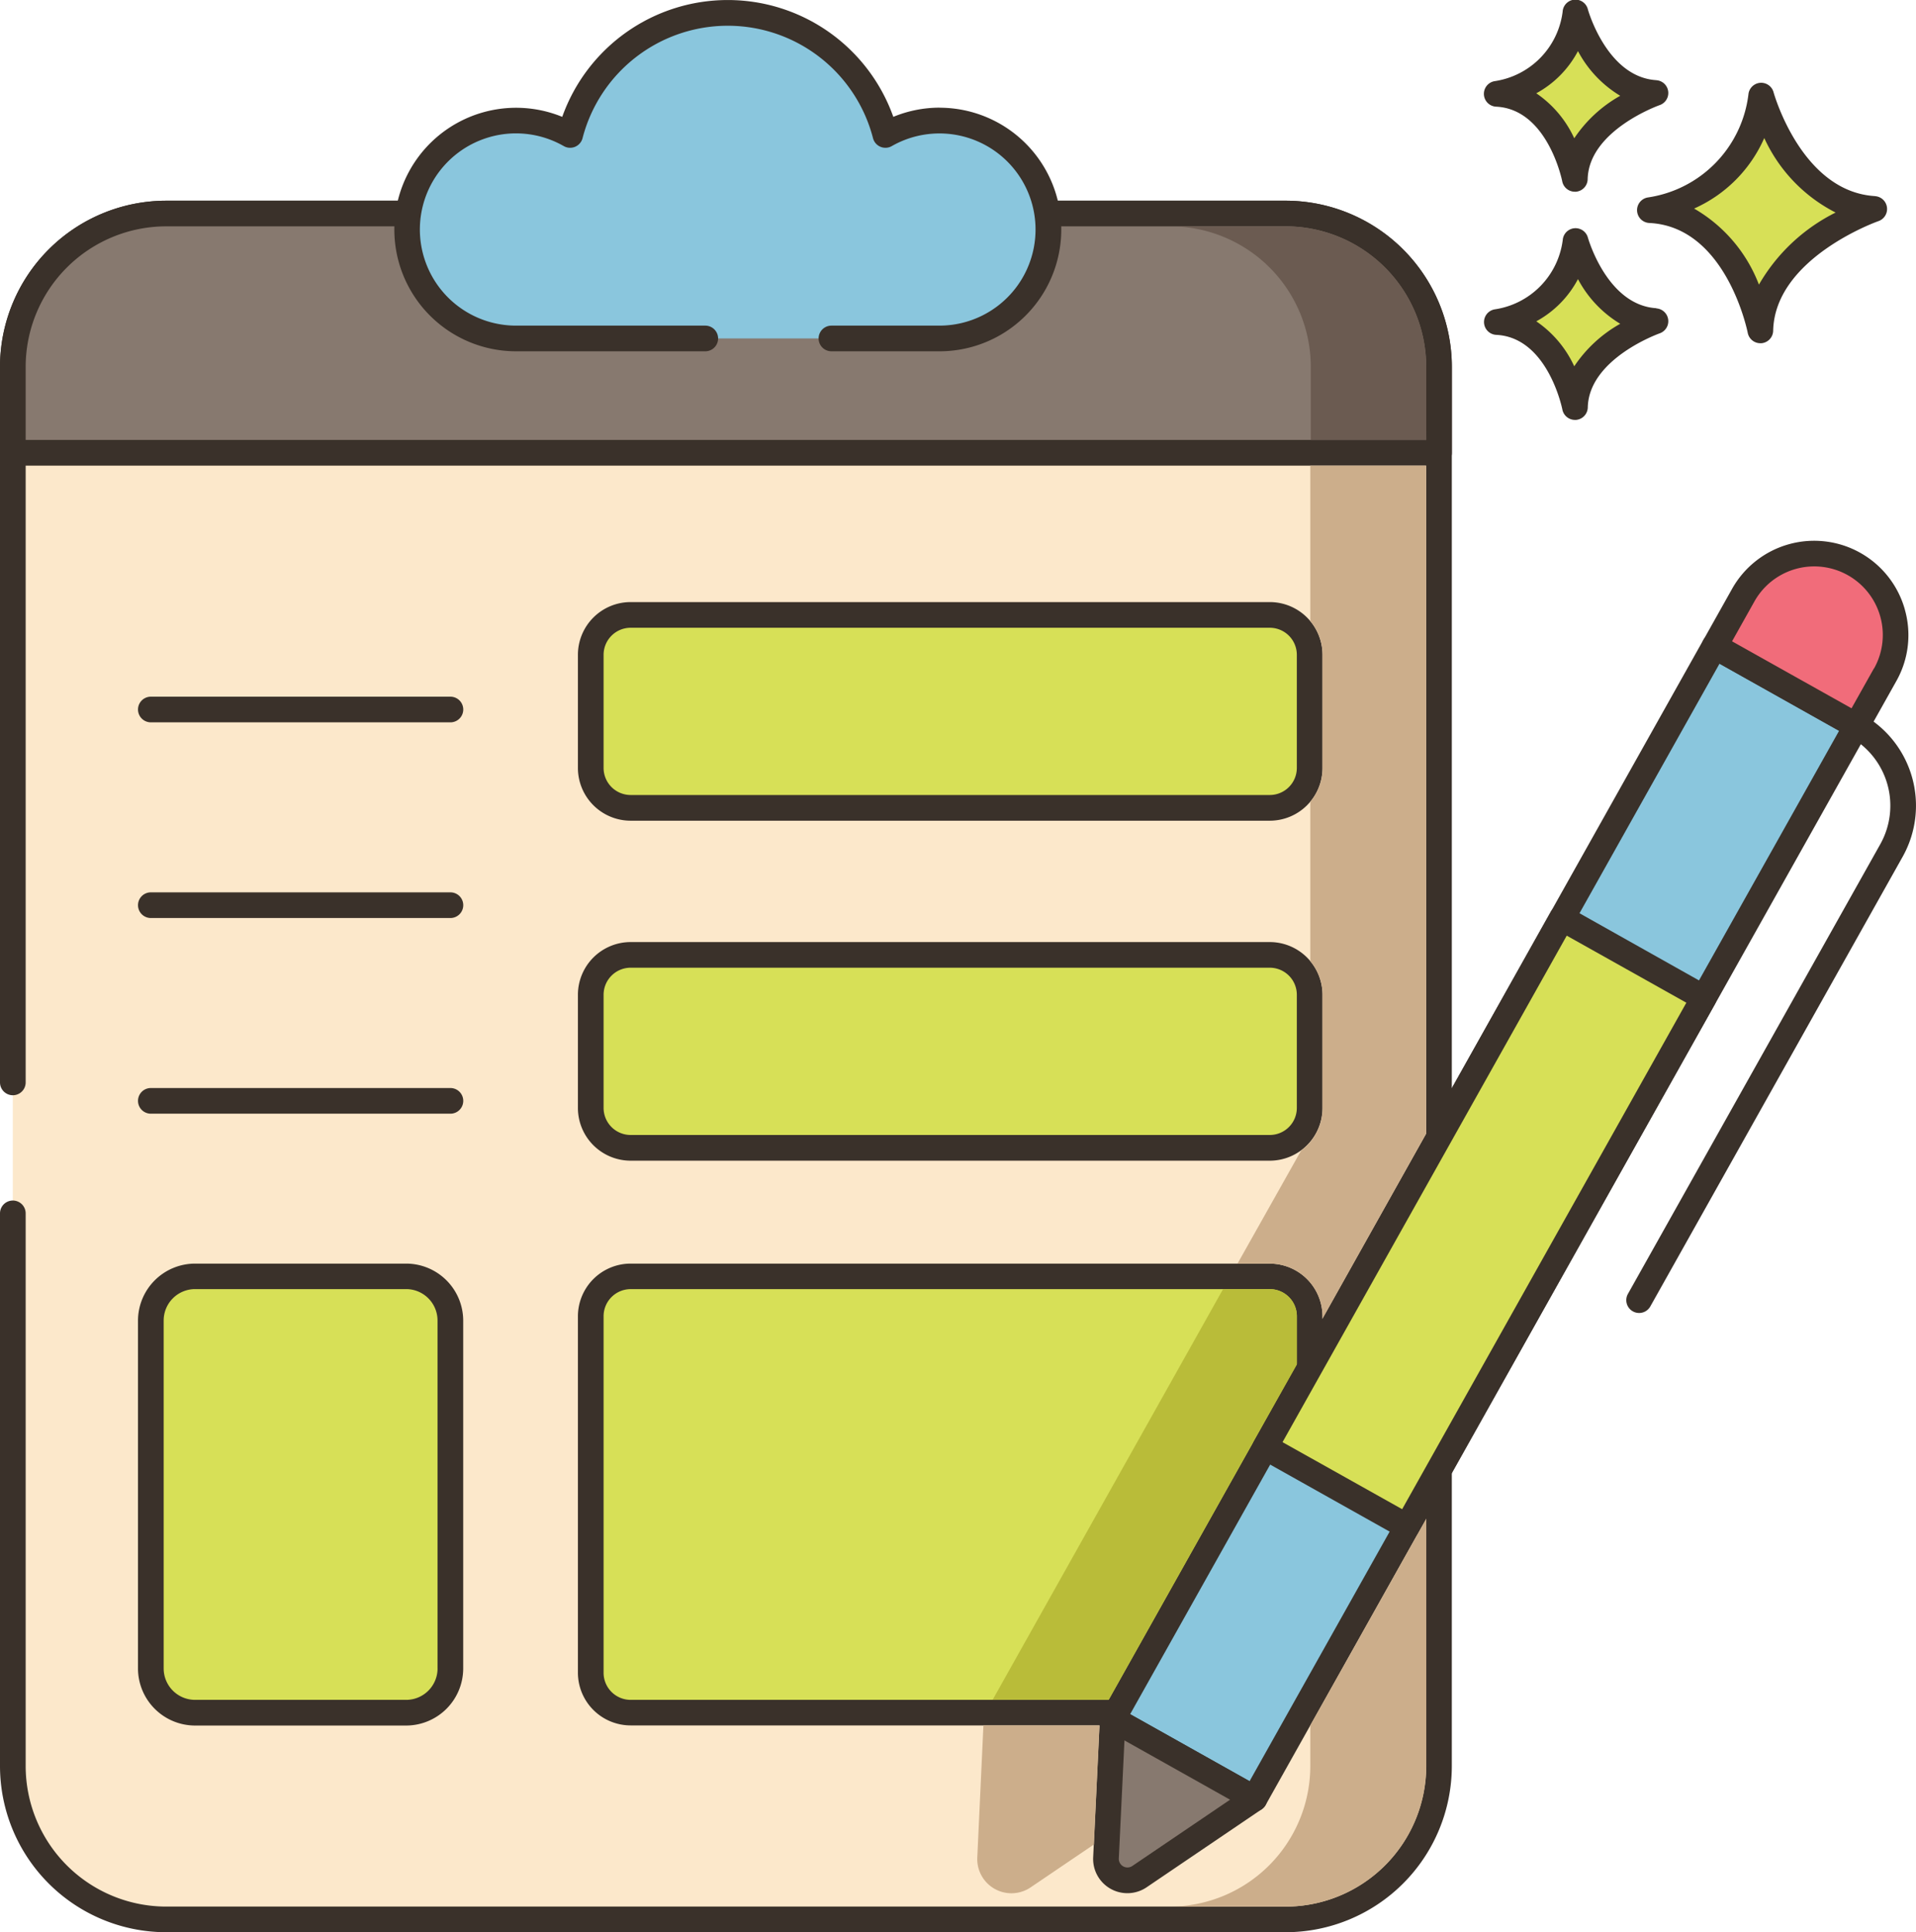 <svg xmlns="http://www.w3.org/2000/svg" width="62.468" height="63" viewBox="0 0 62.468 63"><defs><style>.a{fill:#fce8cb;}.b{fill:#3a312a;}.c{fill:#87796f;}.d{fill:#d7e057;}.e{fill:#8ac6dd;}.f{fill:#f16c7a;}.g{fill:#6b5b51;}.h{fill:#b9bc39;}.i{fill:#ccae8b;}</style></defs><g transform="translate(-0.053)"><path class="a" d="M41.975,6.962H5.47a5,5,0,0,0-5,5V57.584a5,5,0,0,0,5,5h36.5a5,5,0,0,0,5-5V11.96a5,5,0,0,0-5-5Zm0,0"/><path class="b" d="M41.975,6.544H5.47A5.422,5.422,0,0,0,.053,11.96V35.292a.418.418,0,0,0,.837,0V11.96a4.585,4.585,0,0,1,4.58-4.58h36.5a4.585,4.585,0,0,1,4.58,4.58V57.584a4.585,4.585,0,0,1-4.58,4.58H5.47a4.585,4.585,0,0,1-4.58-4.58V39.562a.418.418,0,0,0-.837,0V57.584A5.422,5.422,0,0,0,5.47,63h36.5a5.423,5.423,0,0,0,5.417-5.416V11.96a5.423,5.423,0,0,0-5.417-5.416Zm0,0"/><path class="c" d="M41.975,6.962H5.47a5,5,0,0,0-5,5v2.8h46.5V11.96a5,5,0,0,0-5-5Zm0,0"/><path class="b" d="M41.975,6.544H5.47A5.422,5.422,0,0,0,.053,11.96v2.805a.418.418,0,0,0,.418.418h46.5a.418.418,0,0,0,.418-.418V11.96a5.423,5.423,0,0,0-5.417-5.416Zm4.58,7.8H.89V11.96a4.585,4.585,0,0,1,4.58-4.58h36.5a4.585,4.585,0,0,1,4.58,4.58Zm0,0"/><path class="d" d="M41.452,20.049H20.614a1.3,1.3,0,0,0-1.3,1.3v3.69a1.3,1.3,0,0,0,1.3,1.3H41.452a1.3,1.3,0,0,0,1.3-1.3V21.35A1.3,1.3,0,0,0,41.452,20.049Zm0,0"/><path class="b" d="M41.452,19.631H20.614a1.72,1.72,0,0,0-1.719,1.719v3.69a1.721,1.721,0,0,0,1.719,1.719H41.452a1.72,1.72,0,0,0,1.719-1.719V21.35A1.72,1.72,0,0,0,41.452,19.631Zm.882,5.408a.883.883,0,0,1-.882.882H20.614a.883.883,0,0,1-.882-.882V21.35a.883.883,0,0,1,.882-.882H41.452a.883.883,0,0,1,.882.882Zm0,0"/><path class="b" d="M14.738,22.715H4.971a.418.418,0,1,0,0,.837h9.767a.418.418,0,1,0,0-.837Zm0,0"/><path class="b" d="M14.738,29.095H4.971a.418.418,0,1,0,0,.837h9.767a.418.418,0,1,0,0-.837Zm0,0"/><path class="b" d="M14.738,35.475H4.971a.418.418,0,1,0,0,.837h9.767a.418.418,0,1,0,0-.837Zm0,0"/><path class="d" d="M41.452,31.134H20.614a1.3,1.3,0,0,0-1.3,1.3v3.69a1.3,1.3,0,0,0,1.3,1.3H41.452a1.3,1.3,0,0,0,1.3-1.3v-3.69A1.3,1.3,0,0,0,41.452,31.134Zm0,0"/><path class="b" d="M41.452,30.716H20.614a1.72,1.72,0,0,0-1.719,1.719v3.69a1.72,1.72,0,0,0,1.719,1.719H41.452a1.72,1.72,0,0,0,1.719-1.719v-3.69a1.721,1.721,0,0,0-1.719-1.719Zm.882,5.408a.883.883,0,0,1-.882.882H20.614a.883.883,0,0,1-.882-.882v-3.69a.883.883,0,0,1,.882-.882H41.452a.883.883,0,0,1,.882.882Zm0,0"/><path class="d" d="M41.452,41.614H20.614a1.3,1.3,0,0,0-1.3,1.3V54.539a1.3,1.3,0,0,0,1.3,1.3H41.452a1.3,1.3,0,0,0,1.3-1.3V42.914A1.3,1.3,0,0,0,41.452,41.614Zm0,0"/><path class="b" d="M41.452,41.2H20.614a1.72,1.72,0,0,0-1.719,1.719V54.539a1.72,1.72,0,0,0,1.719,1.718H41.452a1.72,1.72,0,0,0,1.719-1.718V42.914A1.72,1.72,0,0,0,41.452,41.2Zm.882,13.343a.883.883,0,0,1-.882.881H20.614a.883.883,0,0,1-.882-.881V42.914a.883.883,0,0,1,.882-.882H41.452a.883.883,0,0,1,.882.882Zm0,0"/><path class="d" d="M13.294,41.614H6.414a1.443,1.443,0,0,0-1.443,1.443V54.4a1.443,1.443,0,0,0,1.443,1.442h6.881A1.443,1.443,0,0,0,14.737,54.4V43.057A1.443,1.443,0,0,0,13.294,41.614Zm0,0"/><path class="b" d="M13.294,41.2H6.413a1.863,1.863,0,0,0-1.861,1.861V54.4a1.863,1.863,0,0,0,1.861,1.861h6.881A1.863,1.863,0,0,0,15.155,54.4V43.057A1.862,1.862,0,0,0,13.294,41.2Zm1.025,13.2a1.025,1.025,0,0,1-1.025,1.024H6.413A1.025,1.025,0,0,1,5.389,54.4V43.056a1.025,1.025,0,0,1,1.024-1.025h6.881a1.025,1.025,0,0,1,1.024,1.025V54.4Zm0,0"/><path class="e" d="M30.683,3.929a3.529,3.529,0,0,0-1.762.47,5.309,5.309,0,0,0-10.28,0,3.552,3.552,0,1,0-1.762,6.635h13.8a3.553,3.553,0,0,0,0-7.105Zm0,0"/><path class="b" d="M30.683,3.51a3.963,3.963,0,0,0-1.505.3,5.728,5.728,0,0,0-10.794,0,3.97,3.97,0,1,0-1.505,7.644h6.168a.418.418,0,1,0,0-.837H16.879a3.134,3.134,0,1,1,1.554-5.854.418.418,0,0,0,.613-.258,4.891,4.891,0,0,1,9.47,0,.418.418,0,0,0,.613.258,3.133,3.133,0,1,1,1.554,5.854H27.161a.418.418,0,1,0,0,.837h3.522a3.971,3.971,0,0,0,0-7.942Zm0,0"/><path class="d" d="M57.473,3.118C57.2,6.342,53.84,6.852,53.84,6.852c2.886.136,3.605,3.922,3.605,3.922.062-2.7,3.715-3.961,3.715-3.961-2.737-.163-3.687-3.694-3.687-3.694Zm0,0"/><path class="b" d="M61.186,6.394c-2.4-.143-3.3-3.353-3.309-3.386a.418.418,0,0,0-.82.074,3.87,3.87,0,0,1-3.278,3.356.419.419,0,0,0,.043.832c2.518.119,3.207,3.547,3.213,3.582a.419.419,0,0,0,.411.339h.035a.418.418,0,0,0,.383-.407c.054-2.373,3.4-3.564,3.435-3.575a.419.419,0,0,0-.113-.813ZM57.4,9.28A4.871,4.871,0,0,0,55.286,6.8,4.489,4.489,0,0,0,57.574,4.5,5.105,5.105,0,0,0,59.9,6.93,5.946,5.946,0,0,0,57.4,9.28Zm0,0"/><path class="d" d="M51.421,7.854A3.056,3.056,0,0,1,48.852,10.5c2.041.1,2.549,2.773,2.549,2.773.044-1.909,2.628-2.8,2.628-2.8-1.936-.116-2.608-2.613-2.608-2.613Zm0,0"/><path class="b" d="M54.054,10.049c-1.608-.1-2.224-2.282-2.23-2.3a.418.418,0,0,0-.82.074,2.621,2.621,0,0,1-2.215,2.263.419.419,0,0,0,.044.832c1.683.079,2.154,2.41,2.158,2.433a.419.419,0,0,0,.411.34l.035,0a.418.418,0,0,0,.383-.407c.036-1.592,2.324-2.408,2.346-2.416a.419.419,0,0,0-.112-.813Zm-2.673,1.9a3.577,3.577,0,0,0-1.24-1.472A3.339,3.339,0,0,0,51.5,9.1a3.731,3.731,0,0,0,1.378,1.457,4.376,4.376,0,0,0-1.5,1.387Zm0,0"/><path class="d" d="M51.421.419A3.056,3.056,0,0,1,48.852,3.06c2.041.1,2.549,2.773,2.549,2.773.044-1.909,2.628-2.8,2.628-2.8C52.093,2.916,51.421.419,51.421.419Zm0,0"/><path class="b" d="M54.054,2.614c-1.608-.1-2.224-2.283-2.23-2.305A.418.418,0,0,0,51,.383a2.621,2.621,0,0,1-2.215,2.263.419.419,0,0,0,.044.832c1.683.079,2.154,2.41,2.158,2.433a.419.419,0,0,0,.411.34l.035,0a.418.418,0,0,0,.383-.407c.036-1.592,2.324-2.408,2.346-2.416a.418.418,0,0,0-.112-.813Zm-2.673,1.9a3.573,3.573,0,0,0-1.24-1.472A3.339,3.339,0,0,0,51.5,1.666a3.735,3.735,0,0,0,1.378,1.457,4.371,4.371,0,0,0-1.5,1.387Zm0,0"/><path class="e" d="M36.327,56.049l19.626-34.98,4.625,2.595L40.952,58.644Zm0,0"/><path class="b" d="M60.982,23.551a.416.416,0,0,0-.2-.252l-4.625-2.595a.418.418,0,0,0-.569.16L35.963,55.845a.418.418,0,0,0,.16.57l4.625,2.595a.417.417,0,0,0,.57-.16L60.944,23.87a.416.416,0,0,0,.038-.318ZM40.793,58.076,36.9,55.89,56.115,21.639l3.9,2.186Zm0,0"/><path class="d" d="M41.3,47.181l9.675-17.243L55.6,32.532,45.927,49.776Zm0,0"/><path class="b" d="M56.006,32.42a.413.413,0,0,0-.2-.251l-4.625-2.6a.418.418,0,0,0-.569.16L40.938,46.977a.418.418,0,0,0,.16.57l4.625,2.595a.412.412,0,0,0,.2.054.419.419,0,0,0,.366-.214l9.675-17.243A.416.416,0,0,0,56.006,32.42ZM45.768,49.207l-3.9-2.186,9.266-16.514,3.9,2.186Zm0,0"/><path class="f" d="M60.5,18.389a2.652,2.652,0,0,0-3.61,1.015l-.934,1.666,4.625,2.595L61.513,22a2.651,2.651,0,0,0-1.015-3.61Zm0,0"/><path class="b" d="M62.157,19.871a3.07,3.07,0,0,0-5.633-.671l-.934,1.665a.418.418,0,0,0,.16.569l4.625,2.6a.419.419,0,0,0,.57-.161l.934-1.665a3.048,3.048,0,0,0,.278-2.333Zm-1.008,1.923-.73,1.3L56.524,20.91l.729-1.3a2.233,2.233,0,0,1,3.9,2.186Zm0,0"/><path class="c" d="M36.328,56.05l-.216,4.525a.7.7,0,0,0,1.092.612l3.749-2.542Zm0,0"/><path class="b" d="M41.158,58.28l-4.625-2.595a.418.418,0,0,0-.623.345l-.216,4.525a1.117,1.117,0,0,0,1.744.979l3.749-2.542a.419.419,0,0,0-.03-.712Zm-4.189,2.561a.282.282,0,0,1-.439-.246l.184-3.849,3.444,1.933Zm0,0"/><path class="b" d="M60.784,23.3a.419.419,0,0,0-.41.73,2.569,2.569,0,0,1,.983,3.494L53.129,42.187a.418.418,0,0,0,.73.409l8.227-14.663a3.407,3.407,0,0,0-1.3-4.633Zm0,0"/><path class="g" d="M41.974,7.38H38.209a4.584,4.584,0,0,1,4.58,4.58v2.388h3.765V11.96A4.584,4.584,0,0,0,41.974,7.38Zm0,0"/><path class="h" d="M41.451,42.032H39.929L32.418,55.419H36.2l4.736-8.442,1.4-2.488V42.913a.884.884,0,0,0-.884-.881Zm0,0"/><path class="i" d="M32.116,56.256l-.2,4.3a1.115,1.115,0,0,0,1.743.979l2.058-1.395.184-3.882Zm0,0"/><path class="i" d="M42.773,15.184v5.068a1.7,1.7,0,0,1,.4,1.1v3.69a1.711,1.711,0,0,1-.4,1.1v5.2a1.7,1.7,0,0,1,.4,1.1v3.69a1.712,1.712,0,0,1-.7,1.383L42,38.356,40.4,41.2h1.049a1.723,1.723,0,0,1,1.721,1.718V43l2.6-4.644.778-1.389V15.184Zm0,0"/><path class="i" d="M46.293,49.981l-3.52,6.275v1.328a4.586,4.586,0,0,1-4.58,4.58h3.782a4.586,4.586,0,0,0,4.58-4.58V49.515Zm0,0"/></g></svg>